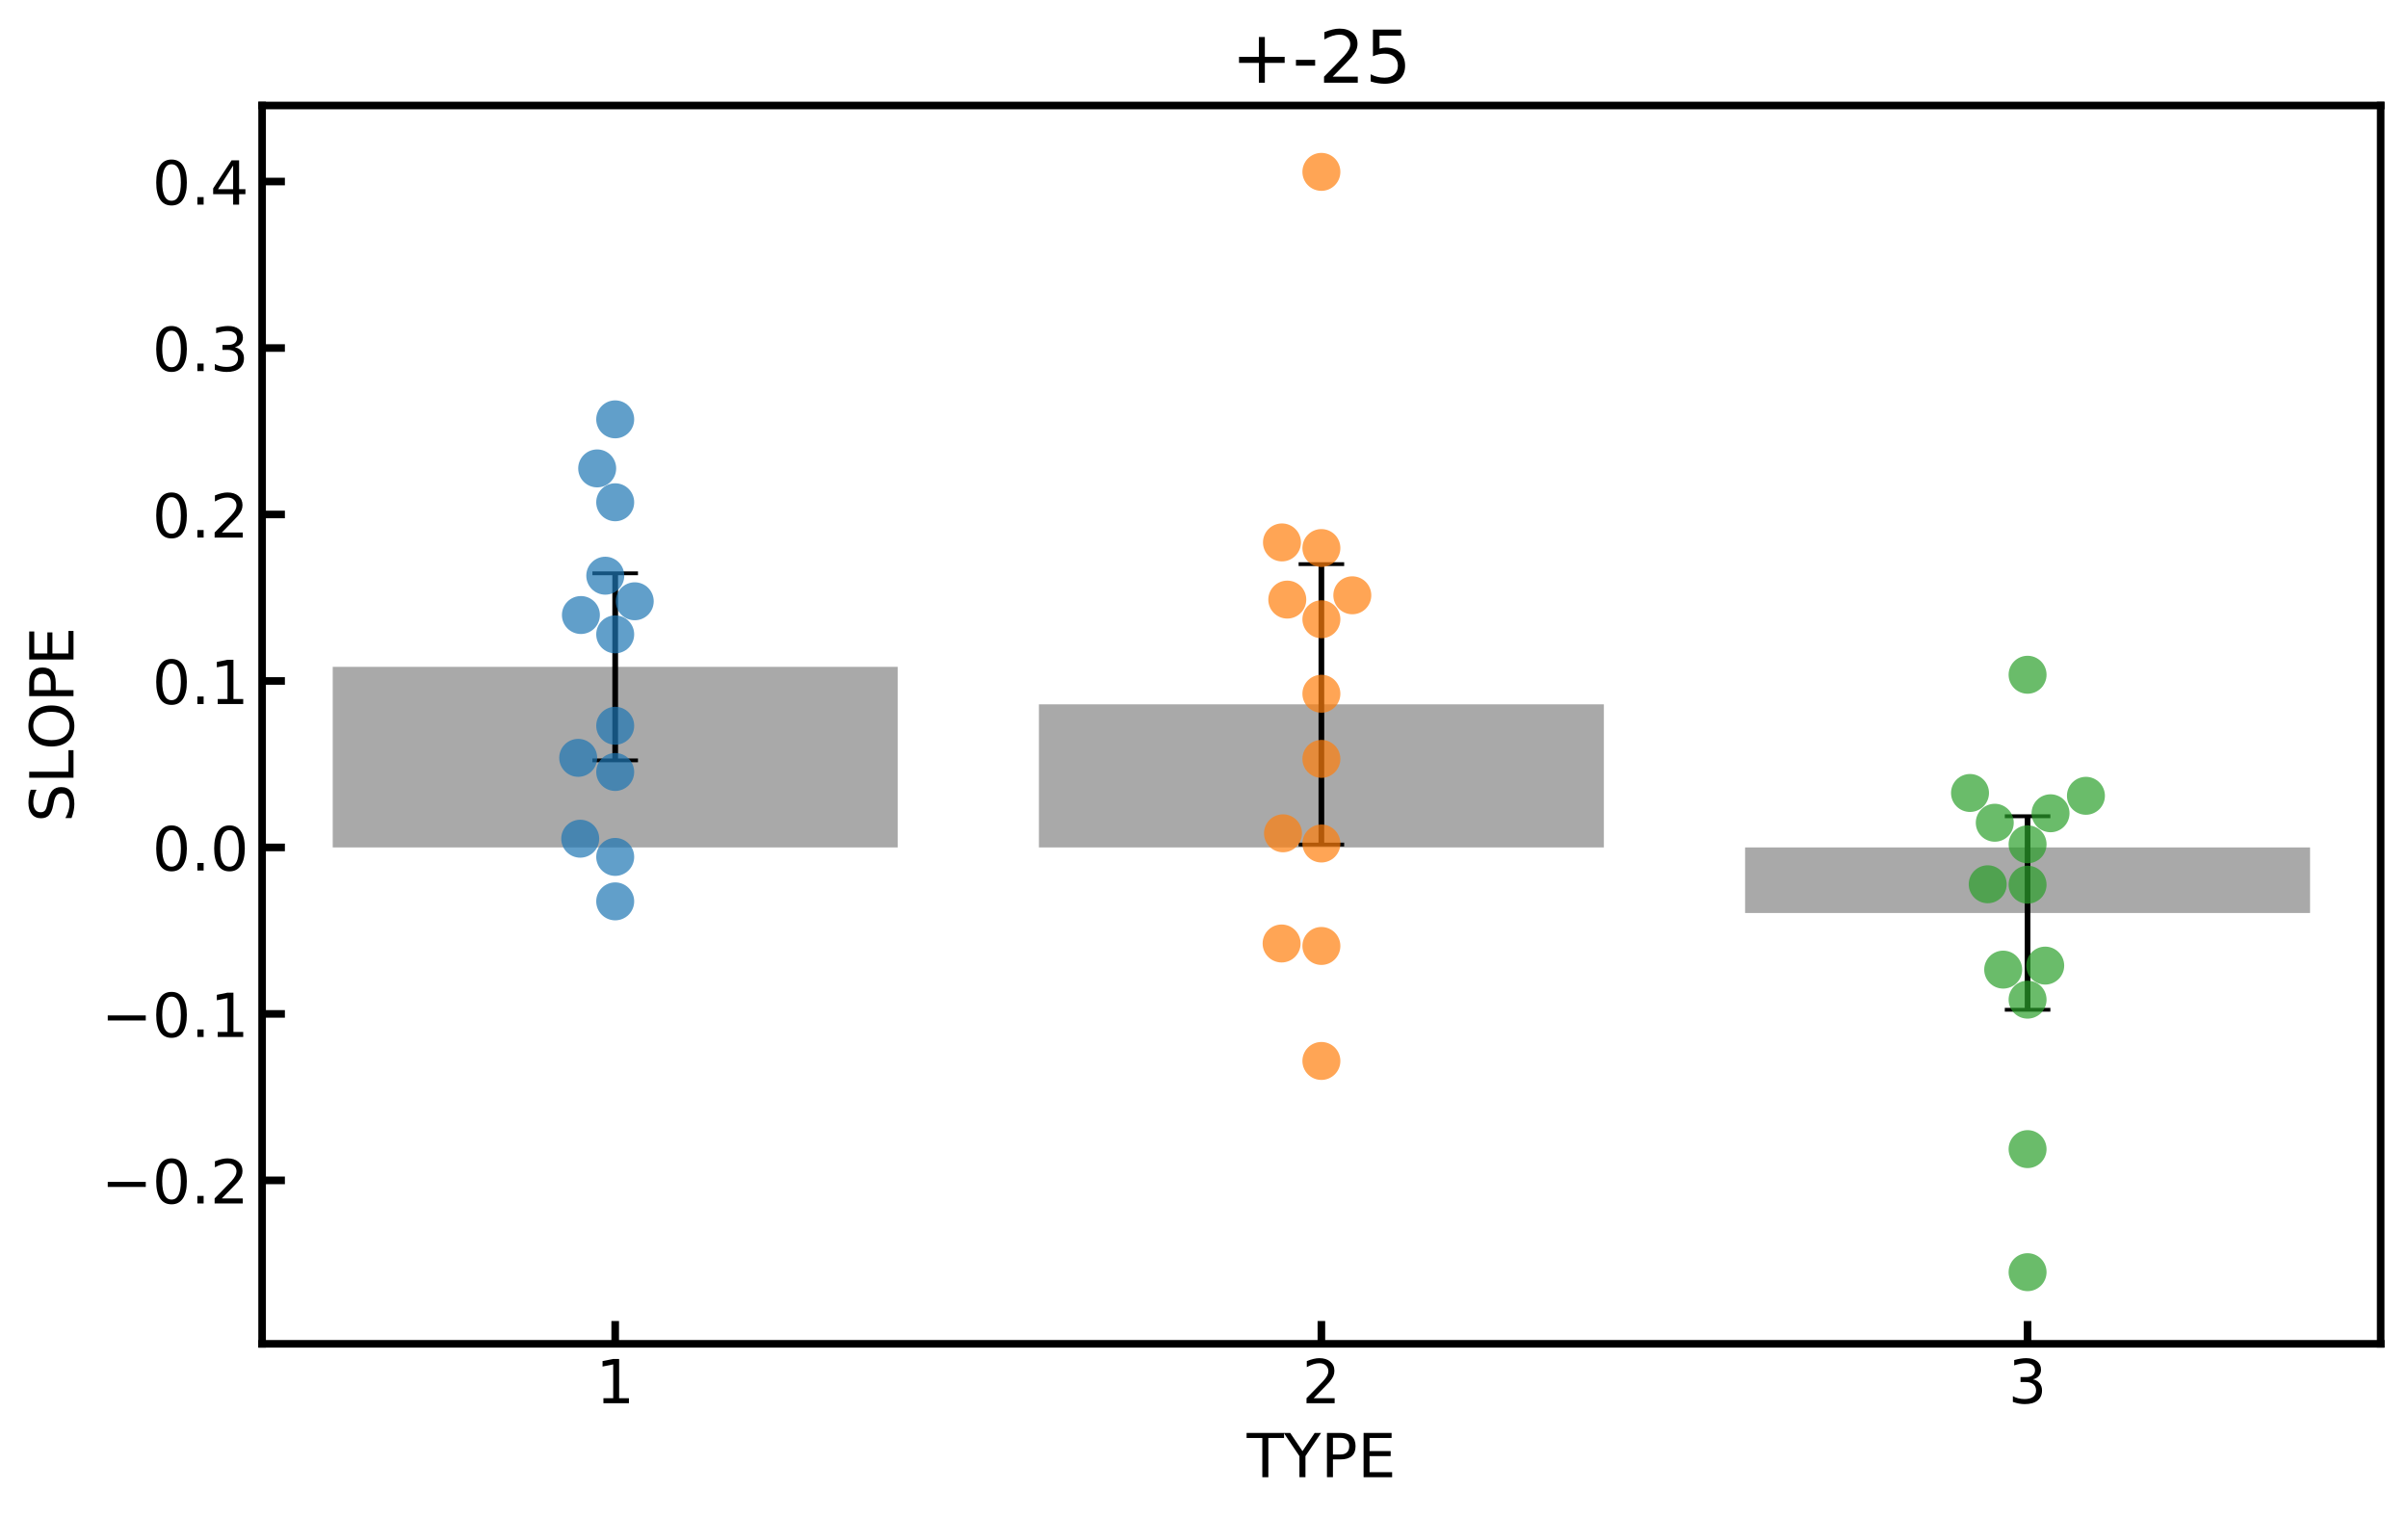 <?xml version="1.0" encoding="utf-8" standalone="no"?>
<!DOCTYPE svg PUBLIC "-//W3C//DTD SVG 1.1//EN"
  "http://www.w3.org/Graphics/SVG/1.1/DTD/svg11.dtd">
<!-- Created with matplotlib (https://matplotlib.org/) -->
<svg height="399.619pt" version="1.1" viewBox="0 0 634.237 399.619" width="634.237pt" xmlns="http://www.w3.org/2000/svg" xmlns:xlink="http://www.w3.org/1999/xlink">
 <defs>
  <style type="text/css">
*{stroke-linecap:butt;stroke-linejoin:round;}
  </style>
 </defs>
 <g id="figure_1">
  <g id="patch_1">
   <path d="M 0 399.619 
L 634.237 399.619 
L 634.237 0 
L 0 0 
z
" style="fill:#ffffff;"/>
  </g>
  <g id="axes_1">
   <g id="patch_2">
    <path d="M 69.037 353.949 
L 627.038 353.949 
L 627.038 27.789 
L 69.037 27.789 
z
" style="fill:#ffffff;"/>
   </g>
   <g id="patch_3">
    <path clip-path="url(#p94a1b174b0)" d="M 87.638 223.209 
L 236.438 223.209 
L 236.438 175.643 
L 87.638 175.643 
z
" style="fill:#a9a9a9;"/>
   </g>
   <g id="patch_4">
    <path clip-path="url(#p94a1b174b0)" d="M 273.637 223.209 
L 422.438 223.209 
L 422.438 185.517 
L 273.637 185.517 
z
" style="fill:#a9a9a9;"/>
   </g>
   <g id="patch_5">
    <path clip-path="url(#p94a1b174b0)" d="M 459.637 223.209 
L 608.438 223.209 
L 608.438 240.479 
L 459.637 240.479 
z
" style="fill:#a9a9a9;"/>
   </g>
   <g id="matplotlib.axis_1">
    <g id="xtick_1">
     <g id="line2d_1">
      <defs>
       <path d="M 0 0 
L 0 -6 
" id="m81566855b3" style="stroke:#000000;stroke-width:2;"/>
      </defs>
      <g>
       <use style="stroke:#000000;stroke-width:2;" x="162.037" xlink:href="#m81566855b3" y="353.949"/>
      </g>
     </g>
     <g id="text_1">
      <!-- 1 -->
      <defs>
       <path d="M 12.406 8.297 
L 28.516 8.297 
L 28.516 63.922 
L 10.984 60.406 
L 10.984 69.391 
L 28.422 72.906 
L 38.281 72.906 
L 38.281 8.297 
L 54.391 8.297 
L 54.391 0 
L 12.406 0 
z
" id="DejaVuSans-49"/>
      </defs>
      <g transform="translate(156.947 369.606)scale(0.16 -0.16)">
       <use xlink:href="#DejaVuSans-49"/>
      </g>
     </g>
    </g>
    <g id="xtick_2">
     <g id="line2d_2">
      <g>
       <use style="stroke:#000000;stroke-width:2;" x="348.038" xlink:href="#m81566855b3" y="353.949"/>
      </g>
     </g>
     <g id="text_2">
      <!-- 2 -->
      <defs>
       <path d="M 19.188 8.297 
L 53.609 8.297 
L 53.609 0 
L 7.328 0 
L 7.328 8.297 
Q 12.938 14.109 22.625 23.891 
Q 32.328 33.688 34.812 36.531 
Q 39.547 41.844 41.422 45.531 
Q 43.312 49.219 43.312 52.781 
Q 43.312 58.594 39.234 62.25 
Q 35.156 65.922 28.609 65.922 
Q 23.969 65.922 18.812 64.312 
Q 13.672 62.703 7.812 59.422 
L 7.812 69.391 
Q 13.766 71.781 18.938 73 
Q 24.125 74.219 28.422 74.219 
Q 39.75 74.219 46.484 68.547 
Q 53.219 62.891 53.219 53.422 
Q 53.219 48.922 51.531 44.891 
Q 49.859 40.875 45.406 35.406 
Q 44.188 33.984 37.641 27.219 
Q 31.109 20.453 19.188 8.297 
z
" id="DejaVuSans-50"/>
      </defs>
      <g transform="translate(342.947 369.606)scale(0.16 -0.16)">
       <use xlink:href="#DejaVuSans-50"/>
      </g>
     </g>
    </g>
    <g id="xtick_3">
     <g id="line2d_3">
      <g>
       <use style="stroke:#000000;stroke-width:2;" x="534.038" xlink:href="#m81566855b3" y="353.949"/>
      </g>
     </g>
     <g id="text_3">
      <!-- 3 -->
      <defs>
       <path d="M 40.578 39.312 
Q 47.656 37.797 51.625 33 
Q 55.609 28.219 55.609 21.188 
Q 55.609 10.406 48.188 4.484 
Q 40.766 -1.422 27.094 -1.422 
Q 22.516 -1.422 17.656 -0.516 
Q 12.797 0.391 7.625 2.203 
L 7.625 11.719 
Q 11.719 9.328 16.594 8.109 
Q 21.484 6.891 26.812 6.891 
Q 36.078 6.891 40.938 10.547 
Q 45.797 14.203 45.797 21.188 
Q 45.797 27.641 41.281 31.266 
Q 36.766 34.906 28.719 34.906 
L 20.219 34.906 
L 20.219 43.016 
L 29.109 43.016 
Q 36.375 43.016 40.234 45.922 
Q 44.094 48.828 44.094 54.297 
Q 44.094 59.906 40.109 62.906 
Q 36.141 65.922 28.719 65.922 
Q 24.656 65.922 20.016 65.031 
Q 15.375 64.156 9.812 62.312 
L 9.812 71.094 
Q 15.438 72.656 20.344 73.438 
Q 25.25 74.219 29.594 74.219 
Q 40.828 74.219 47.359 69.109 
Q 53.906 64.016 53.906 55.328 
Q 53.906 49.266 50.438 45.094 
Q 46.969 40.922 40.578 39.312 
z
" id="DejaVuSans-51"/>
      </defs>
      <g transform="translate(528.947 369.606)scale(0.16 -0.16)">
       <use xlink:href="#DejaVuSans-51"/>
      </g>
     </g>
    </g>
    <g id="text_4">
     <!-- TYPE -->
     <defs>
      <path d="M -0.297 72.906 
L 61.375 72.906 
L 61.375 64.594 
L 35.5 64.594 
L 35.5 0 
L 25.594 0 
L 25.594 64.594 
L -0.297 64.594 
z
" id="DejaVuSans-84"/>
      <path d="M -0.203 72.906 
L 10.406 72.906 
L 30.609 42.922 
L 50.688 72.906 
L 61.281 72.906 
L 35.5 34.719 
L 35.5 0 
L 25.594 0 
L 25.594 34.719 
z
" id="DejaVuSans-89"/>
      <path d="M 19.672 64.797 
L 19.672 37.406 
L 32.078 37.406 
Q 38.969 37.406 42.719 40.969 
Q 46.484 44.531 46.484 51.125 
Q 46.484 57.672 42.719 61.234 
Q 38.969 64.797 32.078 64.797 
z
M 9.812 72.906 
L 32.078 72.906 
Q 44.344 72.906 50.609 67.359 
Q 56.891 61.812 56.891 51.125 
Q 56.891 40.328 50.609 34.812 
Q 44.344 29.297 32.078 29.297 
L 19.672 29.297 
L 19.672 0 
L 9.812 0 
z
" id="DejaVuSans-80"/>
      <path d="M 9.812 72.906 
L 55.906 72.906 
L 55.906 64.594 
L 19.672 64.594 
L 19.672 43.016 
L 54.391 43.016 
L 54.391 34.719 
L 19.672 34.719 
L 19.672 8.297 
L 56.781 8.297 
L 56.781 0 
L 9.812 0 
z
" id="DejaVuSans-69"/>
     </defs>
     <g transform="translate(328.386 389.091)scale(0.16 -0.16)">
      <use xlink:href="#DejaVuSans-84"/>
      <use x="61.084" xlink:href="#DejaVuSans-89"/>
      <use x="122.168" xlink:href="#DejaVuSans-80"/>
      <use x="182.471" xlink:href="#DejaVuSans-69"/>
     </g>
    </g>
   </g>
   <g id="matplotlib.axis_2">
    <g id="ytick_1">
     <g id="line2d_4">
      <defs>
       <path d="M 0 0 
L 6 0 
" id="ma05b20790b" style="stroke:#000000;stroke-width:2;"/>
      </defs>
      <g>
       <use style="stroke:#000000;stroke-width:2;" x="69.037" xlink:href="#ma05b20790b" y="310.905"/>
      </g>
     </g>
     <g id="text_5">
      <!-- −0.2 -->
      <defs>
       <path d="M 10.594 35.5 
L 73.188 35.5 
L 73.188 27.203 
L 10.594 27.203 
z
" id="DejaVuSans-8722"/>
       <path d="M 31.781 66.406 
Q 24.172 66.406 20.328 58.906 
Q 16.5 51.422 16.5 36.375 
Q 16.5 21.391 20.328 13.891 
Q 24.172 6.391 31.781 6.391 
Q 39.453 6.391 43.281 13.891 
Q 47.125 21.391 47.125 36.375 
Q 47.125 51.422 43.281 58.906 
Q 39.453 66.406 31.781 66.406 
z
M 31.781 74.219 
Q 44.047 74.219 50.516 64.516 
Q 56.984 54.828 56.984 36.375 
Q 56.984 17.969 50.516 8.266 
Q 44.047 -1.422 31.781 -1.422 
Q 19.531 -1.422 13.062 8.266 
Q 6.594 17.969 6.594 36.375 
Q 6.594 54.828 13.062 64.516 
Q 19.531 74.219 31.781 74.219 
z
" id="DejaVuSans-48"/>
       <path d="M 10.688 12.406 
L 21 12.406 
L 21 0 
L 10.688 0 
z
" id="DejaVuSans-46"/>
      </defs>
      <g transform="translate(26.685 316.984)scale(0.16 -0.16)">
       <use xlink:href="#DejaVuSans-8722"/>
       <use x="83.789" xlink:href="#DejaVuSans-48"/>
       <use x="147.412" xlink:href="#DejaVuSans-46"/>
       <use x="179.199" xlink:href="#DejaVuSans-50"/>
      </g>
     </g>
    </g>
    <g id="ytick_2">
     <g id="line2d_5">
      <g>
       <use style="stroke:#000000;stroke-width:2;" x="69.037" xlink:href="#ma05b20790b" y="267.057"/>
      </g>
     </g>
     <g id="text_6">
      <!-- −0.1 -->
      <g transform="translate(26.685 273.136)scale(0.16 -0.16)">
       <use xlink:href="#DejaVuSans-8722"/>
       <use x="83.789" xlink:href="#DejaVuSans-48"/>
       <use x="147.412" xlink:href="#DejaVuSans-46"/>
       <use x="179.199" xlink:href="#DejaVuSans-49"/>
      </g>
     </g>
    </g>
    <g id="ytick_3">
     <g id="line2d_6">
      <g>
       <use style="stroke:#000000;stroke-width:2;" x="69.037" xlink:href="#ma05b20790b" y="223.209"/>
      </g>
     </g>
     <g id="text_7">
      <!-- 0.0 -->
      <g transform="translate(40.093 229.288)scale(0.16 -0.16)">
       <use xlink:href="#DejaVuSans-48"/>
       <use x="63.623" xlink:href="#DejaVuSans-46"/>
       <use x="95.41" xlink:href="#DejaVuSans-48"/>
      </g>
     </g>
    </g>
    <g id="ytick_4">
     <g id="line2d_7">
      <g>
       <use style="stroke:#000000;stroke-width:2;" x="69.037" xlink:href="#ma05b20790b" y="179.361"/>
      </g>
     </g>
     <g id="text_8">
      <!-- 0.1 -->
      <g transform="translate(40.093 185.439)scale(0.16 -0.16)">
       <use xlink:href="#DejaVuSans-48"/>
       <use x="63.623" xlink:href="#DejaVuSans-46"/>
       <use x="95.41" xlink:href="#DejaVuSans-49"/>
      </g>
     </g>
    </g>
    <g id="ytick_5">
     <g id="line2d_8">
      <g>
       <use style="stroke:#000000;stroke-width:2;" x="69.037" xlink:href="#ma05b20790b" y="135.513"/>
      </g>
     </g>
     <g id="text_9">
      <!-- 0.2 -->
      <g transform="translate(40.093 141.591)scale(0.16 -0.16)">
       <use xlink:href="#DejaVuSans-48"/>
       <use x="63.623" xlink:href="#DejaVuSans-46"/>
       <use x="95.41" xlink:href="#DejaVuSans-50"/>
      </g>
     </g>
    </g>
    <g id="ytick_6">
     <g id="line2d_9">
      <g>
       <use style="stroke:#000000;stroke-width:2;" x="69.037" xlink:href="#ma05b20790b" y="91.664"/>
      </g>
     </g>
     <g id="text_10">
      <!-- 0.3 -->
      <g transform="translate(40.093 97.743)scale(0.16 -0.16)">
       <use xlink:href="#DejaVuSans-48"/>
       <use x="63.623" xlink:href="#DejaVuSans-46"/>
       <use x="95.41" xlink:href="#DejaVuSans-51"/>
      </g>
     </g>
    </g>
    <g id="ytick_7">
     <g id="line2d_10">
      <g>
       <use style="stroke:#000000;stroke-width:2;" x="69.037" xlink:href="#ma05b20790b" y="47.816"/>
      </g>
     </g>
     <g id="text_11">
      <!-- 0.4 -->
      <defs>
       <path d="M 37.797 64.312 
L 12.891 25.391 
L 37.797 25.391 
z
M 35.203 72.906 
L 47.609 72.906 
L 47.609 25.391 
L 58.016 25.391 
L 58.016 17.188 
L 47.609 17.188 
L 47.609 0 
L 37.797 0 
L 37.797 17.188 
L 4.891 17.188 
L 4.891 26.703 
z
" id="DejaVuSans-52"/>
      </defs>
      <g transform="translate(40.093 53.895)scale(0.16 -0.16)">
       <use xlink:href="#DejaVuSans-48"/>
       <use x="63.623" xlink:href="#DejaVuSans-46"/>
       <use x="95.41" xlink:href="#DejaVuSans-52"/>
      </g>
     </g>
    </g>
    <g id="text_12">
     <!-- SLOPE -->
     <defs>
      <path d="M 53.516 70.516 
L 53.516 60.891 
Q 47.906 63.578 42.922 64.891 
Q 37.938 66.219 33.297 66.219 
Q 25.25 66.219 20.875 63.094 
Q 16.5 59.969 16.5 54.203 
Q 16.5 49.359 19.406 46.891 
Q 22.312 44.438 30.422 42.922 
L 36.375 41.703 
Q 47.406 39.594 52.656 34.297 
Q 57.906 29 57.906 20.125 
Q 57.906 9.516 50.797 4.047 
Q 43.703 -1.422 29.984 -1.422 
Q 24.812 -1.422 18.969 -0.25 
Q 13.141 0.922 6.891 3.219 
L 6.891 13.375 
Q 12.891 10.016 18.656 8.297 
Q 24.422 6.594 29.984 6.594 
Q 38.422 6.594 43.016 9.906 
Q 47.609 13.234 47.609 19.391 
Q 47.609 24.75 44.312 27.781 
Q 41.016 30.812 33.5 32.328 
L 27.484 33.5 
Q 16.453 35.688 11.516 40.375 
Q 6.594 45.062 6.594 53.422 
Q 6.594 63.094 13.406 68.656 
Q 20.219 74.219 32.172 74.219 
Q 37.312 74.219 42.625 73.281 
Q 47.953 72.359 53.516 70.516 
z
" id="DejaVuSans-83"/>
      <path d="M 9.812 72.906 
L 19.672 72.906 
L 19.672 8.297 
L 55.172 8.297 
L 55.172 0 
L 9.812 0 
z
" id="DejaVuSans-76"/>
      <path d="M 39.406 66.219 
Q 28.656 66.219 22.328 58.203 
Q 16.016 50.203 16.016 36.375 
Q 16.016 22.609 22.328 14.594 
Q 28.656 6.594 39.406 6.594 
Q 50.141 6.594 56.422 14.594 
Q 62.703 22.609 62.703 36.375 
Q 62.703 50.203 56.422 58.203 
Q 50.141 66.219 39.406 66.219 
z
M 39.406 74.219 
Q 54.734 74.219 63.906 63.938 
Q 73.094 53.656 73.094 36.375 
Q 73.094 19.141 63.906 8.859 
Q 54.734 -1.422 39.406 -1.422 
Q 24.031 -1.422 14.812 8.828 
Q 5.609 19.094 5.609 36.375 
Q 5.609 53.656 14.812 63.938 
Q 24.031 74.219 39.406 74.219 
z
" id="DejaVuSans-79"/>
     </defs>
     <g transform="translate(19.358 216.578)rotate(-90)scale(0.16 -0.16)">
      <use xlink:href="#DejaVuSans-83"/>
      <use x="63.477" xlink:href="#DejaVuSans-76"/>
      <use x="119.143" xlink:href="#DejaVuSans-79"/>
      <use x="197.854" xlink:href="#DejaVuSans-80"/>
      <use x="258.156" xlink:href="#DejaVuSans-69"/>
     </g>
    </g>
   </g>
   <g id="LineCollection_1">
    <path clip-path="url(#p94a1b174b0)" d="M 162.037 200.281 
L 162.037 151.005 
" style="fill:none;stroke:#000000;stroke-width:1.5;"/>
    <path clip-path="url(#p94a1b174b0)" d="M 348.038 222.45 
L 348.038 148.584 
" style="fill:none;stroke:#000000;stroke-width:1.5;"/>
    <path clip-path="url(#p94a1b174b0)" d="M 534.038 265.962 
L 534.038 214.997 
" style="fill:none;stroke:#000000;stroke-width:1.5;"/>
   </g>
   <g id="line2d_11">
    <defs>
     <path d="M 6 0 
L -6 -0 
" id="m181a262290" style="stroke:#000000;"/>
    </defs>
    <g clip-path="url(#p94a1b174b0)">
     <use style="stroke:#000000;" x="162.037" xlink:href="#m181a262290" y="200.281"/>
     <use style="stroke:#000000;" x="348.038" xlink:href="#m181a262290" y="222.45"/>
     <use style="stroke:#000000;" x="534.038" xlink:href="#m181a262290" y="265.962"/>
    </g>
   </g>
   <g id="line2d_12">
    <g clip-path="url(#p94a1b174b0)">
     <use style="stroke:#000000;" x="162.037" xlink:href="#m181a262290" y="151.005"/>
     <use style="stroke:#000000;" x="348.038" xlink:href="#m181a262290" y="148.584"/>
     <use style="stroke:#000000;" x="534.038" xlink:href="#m181a262290" y="214.997"/>
    </g>
   </g>
   <g id="patch_6">
    <path d="M 69.037 353.949 
L 69.037 27.789 
" style="fill:none;stroke:#000000;stroke-linecap:square;stroke-linejoin:miter;stroke-width:2;"/>
   </g>
   <g id="patch_7">
    <path d="M 627.038 353.949 
L 627.038 27.789 
" style="fill:none;stroke:#000000;stroke-linecap:square;stroke-linejoin:miter;stroke-width:2;"/>
   </g>
   <g id="patch_8">
    <path d="M 69.037 353.949 
L 627.038 353.949 
" style="fill:none;stroke:#000000;stroke-linecap:square;stroke-linejoin:miter;stroke-width:2;"/>
   </g>
   <g id="patch_9">
    <path d="M 69.037 27.789 
L 627.038 27.789 
" style="fill:none;stroke:#000000;stroke-linecap:square;stroke-linejoin:miter;stroke-width:2;"/>
   </g>
   <g id="PathCollection_1">
    <defs>
     <path d="M 0 5 
C 1.326 5 2.598 4.473 3.536 3.536 
C 4.473 2.598 5 1.326 5 0 
C 5 -1.326 4.473 -2.598 3.536 -3.536 
C 2.598 -4.473 1.326 -5 0 -5 
C -1.326 -5 -2.598 -4.473 -3.536 -3.536 
C -4.473 -2.598 -5 -1.326 -5 0 
C -5 1.326 -4.473 2.598 -3.536 3.536 
C -2.598 4.473 -1.326 5 0 5 
z
" id="C0_0_a5a9e60eab"/>
    </defs>
    <g clip-path="url(#p94a1b174b0)">
     <use style="fill:#1f77b4;fill-opacity:0.7;" x="162.037" xlink:href="#C0_0_a5a9e60eab" y="237.414"/>
    </g>
    <g clip-path="url(#p94a1b174b0)">
     <use style="fill:#1f77b4;fill-opacity:0.7;" x="162.037" xlink:href="#C0_0_a5a9e60eab" y="225.707"/>
    </g>
    <g clip-path="url(#p94a1b174b0)">
     <use style="fill:#1f77b4;fill-opacity:0.7;" x="152.825" xlink:href="#C0_0_a5a9e60eab" y="220.908"/>
    </g>
    <g clip-path="url(#p94a1b174b0)">
     <use style="fill:#1f77b4;fill-opacity:0.7;" x="162.037" xlink:href="#C0_0_a5a9e60eab" y="203.334"/>
    </g>
    <g clip-path="url(#p94a1b174b0)">
     <use style="fill:#1f77b4;fill-opacity:0.7;" x="152.291" xlink:href="#C0_0_a5a9e60eab" y="199.614"/>
    </g>
    <g clip-path="url(#p94a1b174b0)">
     <use style="fill:#1f77b4;fill-opacity:0.7;" x="162.037" xlink:href="#C0_0_a5a9e60eab" y="191.164"/>
    </g>
    <g clip-path="url(#p94a1b174b0)">
     <use style="fill:#1f77b4;fill-opacity:0.7;" x="162.037" xlink:href="#C0_0_a5a9e60eab" y="167.09"/>
    </g>
    <g clip-path="url(#p94a1b174b0)">
     <use style="fill:#1f77b4;fill-opacity:0.7;" x="153.003" xlink:href="#C0_0_a5a9e60eab" y="161.994"/>
    </g>
    <g clip-path="url(#p94a1b174b0)">
     <use style="fill:#1f77b4;fill-opacity:0.7;" x="167.183" xlink:href="#C0_0_a5a9e60eab" y="158.373"/>
    </g>
    <g clip-path="url(#p94a1b174b0)">
     <use style="fill:#1f77b4;fill-opacity:0.7;" x="159.422" xlink:href="#C0_0_a5a9e60eab" y="151.637"/>
    </g>
    <g clip-path="url(#p94a1b174b0)">
     <use style="fill:#1f77b4;fill-opacity:0.7;" x="162.037" xlink:href="#C0_0_a5a9e60eab" y="132.295"/>
    </g>
    <g clip-path="url(#p94a1b174b0)">
     <use style="fill:#1f77b4;fill-opacity:0.7;" x="157.29" xlink:href="#C0_0_a5a9e60eab" y="123.376"/>
    </g>
    <g clip-path="url(#p94a1b174b0)">
     <use style="fill:#1f77b4;fill-opacity:0.7;" x="162.037" xlink:href="#C0_0_a5a9e60eab" y="110.456"/>
    </g>
   </g>
   <g id="PathCollection_2">
    <defs>
     <path d="M 0 5 
C 1.326 5 2.598 4.473 3.536 3.536 
C 4.473 2.598 5 1.326 5 0 
C 5 -1.326 4.473 -2.598 3.536 -3.536 
C 2.598 -4.473 1.326 -5 0 -5 
C -1.326 -5 -2.598 -4.473 -3.536 -3.536 
C -4.473 -2.598 -5 -1.326 -5 0 
C -5 1.326 -4.473 2.598 -3.536 3.536 
C -2.598 4.473 -1.326 5 0 5 
z
" id="C1_0_690dbfbf66"/>
    </defs>
    <g clip-path="url(#p94a1b174b0)">
     <use style="fill:#ff7f0e;fill-opacity:0.7;" x="348.038" xlink:href="#C1_0_690dbfbf66" y="279.449"/>
    </g>
    <g clip-path="url(#p94a1b174b0)">
     <use style="fill:#ff7f0e;fill-opacity:0.7;" x="348.038" xlink:href="#C1_0_690dbfbf66" y="249.161"/>
    </g>
    <g clip-path="url(#p94a1b174b0)">
     <use style="fill:#ff7f0e;fill-opacity:0.7;" x="337.56" xlink:href="#C1_0_690dbfbf66" y="248.509"/>
    </g>
    <g clip-path="url(#p94a1b174b0)">
     <use style="fill:#ff7f0e;fill-opacity:0.7;" x="348.038" xlink:href="#C1_0_690dbfbf66" y="222.175"/>
    </g>
    <g clip-path="url(#p94a1b174b0)">
     <use style="fill:#ff7f0e;fill-opacity:0.7;" x="337.924" xlink:href="#C1_0_690dbfbf66" y="219.486"/>
    </g>
    <g clip-path="url(#p94a1b174b0)">
     <use style="fill:#ff7f0e;fill-opacity:0.7;" x="348.038" xlink:href="#C1_0_690dbfbf66" y="199.885"/>
    </g>
    <g clip-path="url(#p94a1b174b0)">
     <use style="fill:#ff7f0e;fill-opacity:0.7;" x="348.038" xlink:href="#C1_0_690dbfbf66" y="182.725"/>
    </g>
    <g clip-path="url(#p94a1b174b0)">
     <use style="fill:#ff7f0e;fill-opacity:0.7;" x="348.038" xlink:href="#C1_0_690dbfbf66" y="163.11"/>
    </g>
    <g clip-path="url(#p94a1b174b0)">
     <use style="fill:#ff7f0e;fill-opacity:0.7;" x="339.055" xlink:href="#C1_0_690dbfbf66" y="157.931"/>
    </g>
    <g clip-path="url(#p94a1b174b0)">
     <use style="fill:#ff7f0e;fill-opacity:0.7;" x="356.182" xlink:href="#C1_0_690dbfbf66" y="156.798"/>
    </g>
    <g clip-path="url(#p94a1b174b0)">
     <use style="fill:#ff7f0e;fill-opacity:0.7;" x="348.038" xlink:href="#C1_0_690dbfbf66" y="144.355"/>
    </g>
    <g clip-path="url(#p94a1b174b0)">
     <use style="fill:#ff7f0e;fill-opacity:0.7;" x="337.654" xlink:href="#C1_0_690dbfbf66" y="142.87"/>
    </g>
    <g clip-path="url(#p94a1b174b0)">
     <use style="fill:#ff7f0e;fill-opacity:0.7;" x="348.038" xlink:href="#C1_0_690dbfbf66" y="45.27"/>
    </g>
   </g>
   <g id="PathCollection_3">
    <defs>
     <path d="M 0 5 
C 1.326 5 2.598 4.473 3.536 3.536 
C 4.473 2.598 5 1.326 5 0 
C 5 -1.326 4.473 -2.598 3.536 -3.536 
C 2.598 -4.473 1.326 -5 0 -5 
C -1.326 -5 -2.598 -4.473 -3.536 -3.536 
C -4.473 -2.598 -5 -1.326 -5 0 
C -5 1.326 -4.473 2.598 -3.536 3.536 
C -2.598 4.473 -1.326 5 0 5 
z
" id="C2_0_f803ba3598"/>
    </defs>
    <g clip-path="url(#p94a1b174b0)">
     <use style="fill:#2ca02c;fill-opacity:0.7;" x="534.038" xlink:href="#C2_0_f803ba3598" y="335.085"/>
    </g>
    <g clip-path="url(#p94a1b174b0)">
     <use style="fill:#2ca02c;fill-opacity:0.7;" x="534.038" xlink:href="#C2_0_f803ba3598" y="302.671"/>
    </g>
    <g clip-path="url(#p94a1b174b0)">
     <use style="fill:#2ca02c;fill-opacity:0.7;" x="534.038" xlink:href="#C2_0_f803ba3598" y="263.303"/>
    </g>
    <g clip-path="url(#p94a1b174b0)">
     <use style="fill:#2ca02c;fill-opacity:0.7;" x="527.614" xlink:href="#C2_0_f803ba3598" y="255.393"/>
    </g>
    <g clip-path="url(#p94a1b174b0)">
     <use style="fill:#2ca02c;fill-opacity:0.7;" x="538.684" xlink:href="#C2_0_f803ba3598" y="254.336"/>
    </g>
    <g clip-path="url(#p94a1b174b0)">
     <use style="fill:#2ca02c;fill-opacity:0.7;" x="534.038" xlink:href="#C2_0_f803ba3598" y="233.021"/>
    </g>
    <g clip-path="url(#p94a1b174b0)">
     <use style="fill:#2ca02c;fill-opacity:0.7;" x="523.538" xlink:href="#C2_0_f803ba3598" y="232.911"/>
    </g>
    <g clip-path="url(#p94a1b174b0)">
     <use style="fill:#2ca02c;fill-opacity:0.7;" x="534.038" xlink:href="#C2_0_f803ba3598" y="222.386"/>
    </g>
    <g clip-path="url(#p94a1b174b0)">
     <use style="fill:#2ca02c;fill-opacity:0.7;" x="525.397" xlink:href="#C2_0_f803ba3598" y="216.705"/>
    </g>
    <g clip-path="url(#p94a1b174b0)">
     <use style="fill:#2ca02c;fill-opacity:0.7;" x="540.086" xlink:href="#C2_0_f803ba3598" y="214.212"/>
    </g>
    <g clip-path="url(#p94a1b174b0)">
     <use style="fill:#2ca02c;fill-opacity:0.7;" x="549.408" xlink:href="#C2_0_f803ba3598" y="209.61"/>
    </g>
    <g clip-path="url(#p94a1b174b0)">
     <use style="fill:#2ca02c;fill-opacity:0.7;" x="518.876" xlink:href="#C2_0_f803ba3598" y="208.867"/>
    </g>
    <g clip-path="url(#p94a1b174b0)">
     <use style="fill:#2ca02c;fill-opacity:0.7;" x="534.038" xlink:href="#C2_0_f803ba3598" y="177.727"/>
    </g>
   </g>
   <g id="text_13">
    <!-- +-25 -->
    <defs>
     <path d="M 46 62.703 
L 46 35.5 
L 73.188 35.5 
L 73.188 27.203 
L 46 27.203 
L 46 0 
L 37.797 0 
L 37.797 27.203 
L 10.594 27.203 
L 10.594 35.5 
L 37.797 35.5 
L 37.797 62.703 
z
" id="DejaVuSans-43"/>
     <path d="M 4.891 31.391 
L 31.203 31.391 
L 31.203 23.391 
L 4.891 23.391 
z
" id="DejaVuSans-45"/>
     <path d="M 10.797 72.906 
L 49.516 72.906 
L 49.516 64.594 
L 19.828 64.594 
L 19.828 46.734 
Q 21.969 47.469 24.109 47.828 
Q 26.266 48.188 28.422 48.188 
Q 40.625 48.188 47.75 41.5 
Q 54.891 34.812 54.891 23.391 
Q 54.891 11.625 47.562 5.094 
Q 40.234 -1.422 26.906 -1.422 
Q 22.312 -1.422 17.547 -0.641 
Q 12.797 0.141 7.719 1.703 
L 7.719 11.625 
Q 12.109 9.234 16.797 8.062 
Q 21.484 6.891 26.703 6.891 
Q 35.156 6.891 40.078 11.328 
Q 45.016 15.766 45.016 23.391 
Q 45.016 31 40.078 35.438 
Q 35.156 39.891 26.703 39.891 
Q 22.75 39.891 18.812 39.016 
Q 14.891 38.141 10.797 36.281 
z
" id="DejaVuSans-53"/>
    </defs>
    <g transform="translate(324.313 21.789)scale(0.192 -0.192)">
     <use xlink:href="#DejaVuSans-43"/>
     <use x="83.789" xlink:href="#DejaVuSans-45"/>
     <use x="119.873" xlink:href="#DejaVuSans-50"/>
     <use x="183.496" xlink:href="#DejaVuSans-53"/>
    </g>
   </g>
  </g>
 </g>
 <defs>
  <clipPath id="p94a1b174b0">
   <rect height="326.16" width="558" x="69.037" y="27.789"/>
  </clipPath>
 </defs>
</svg>
